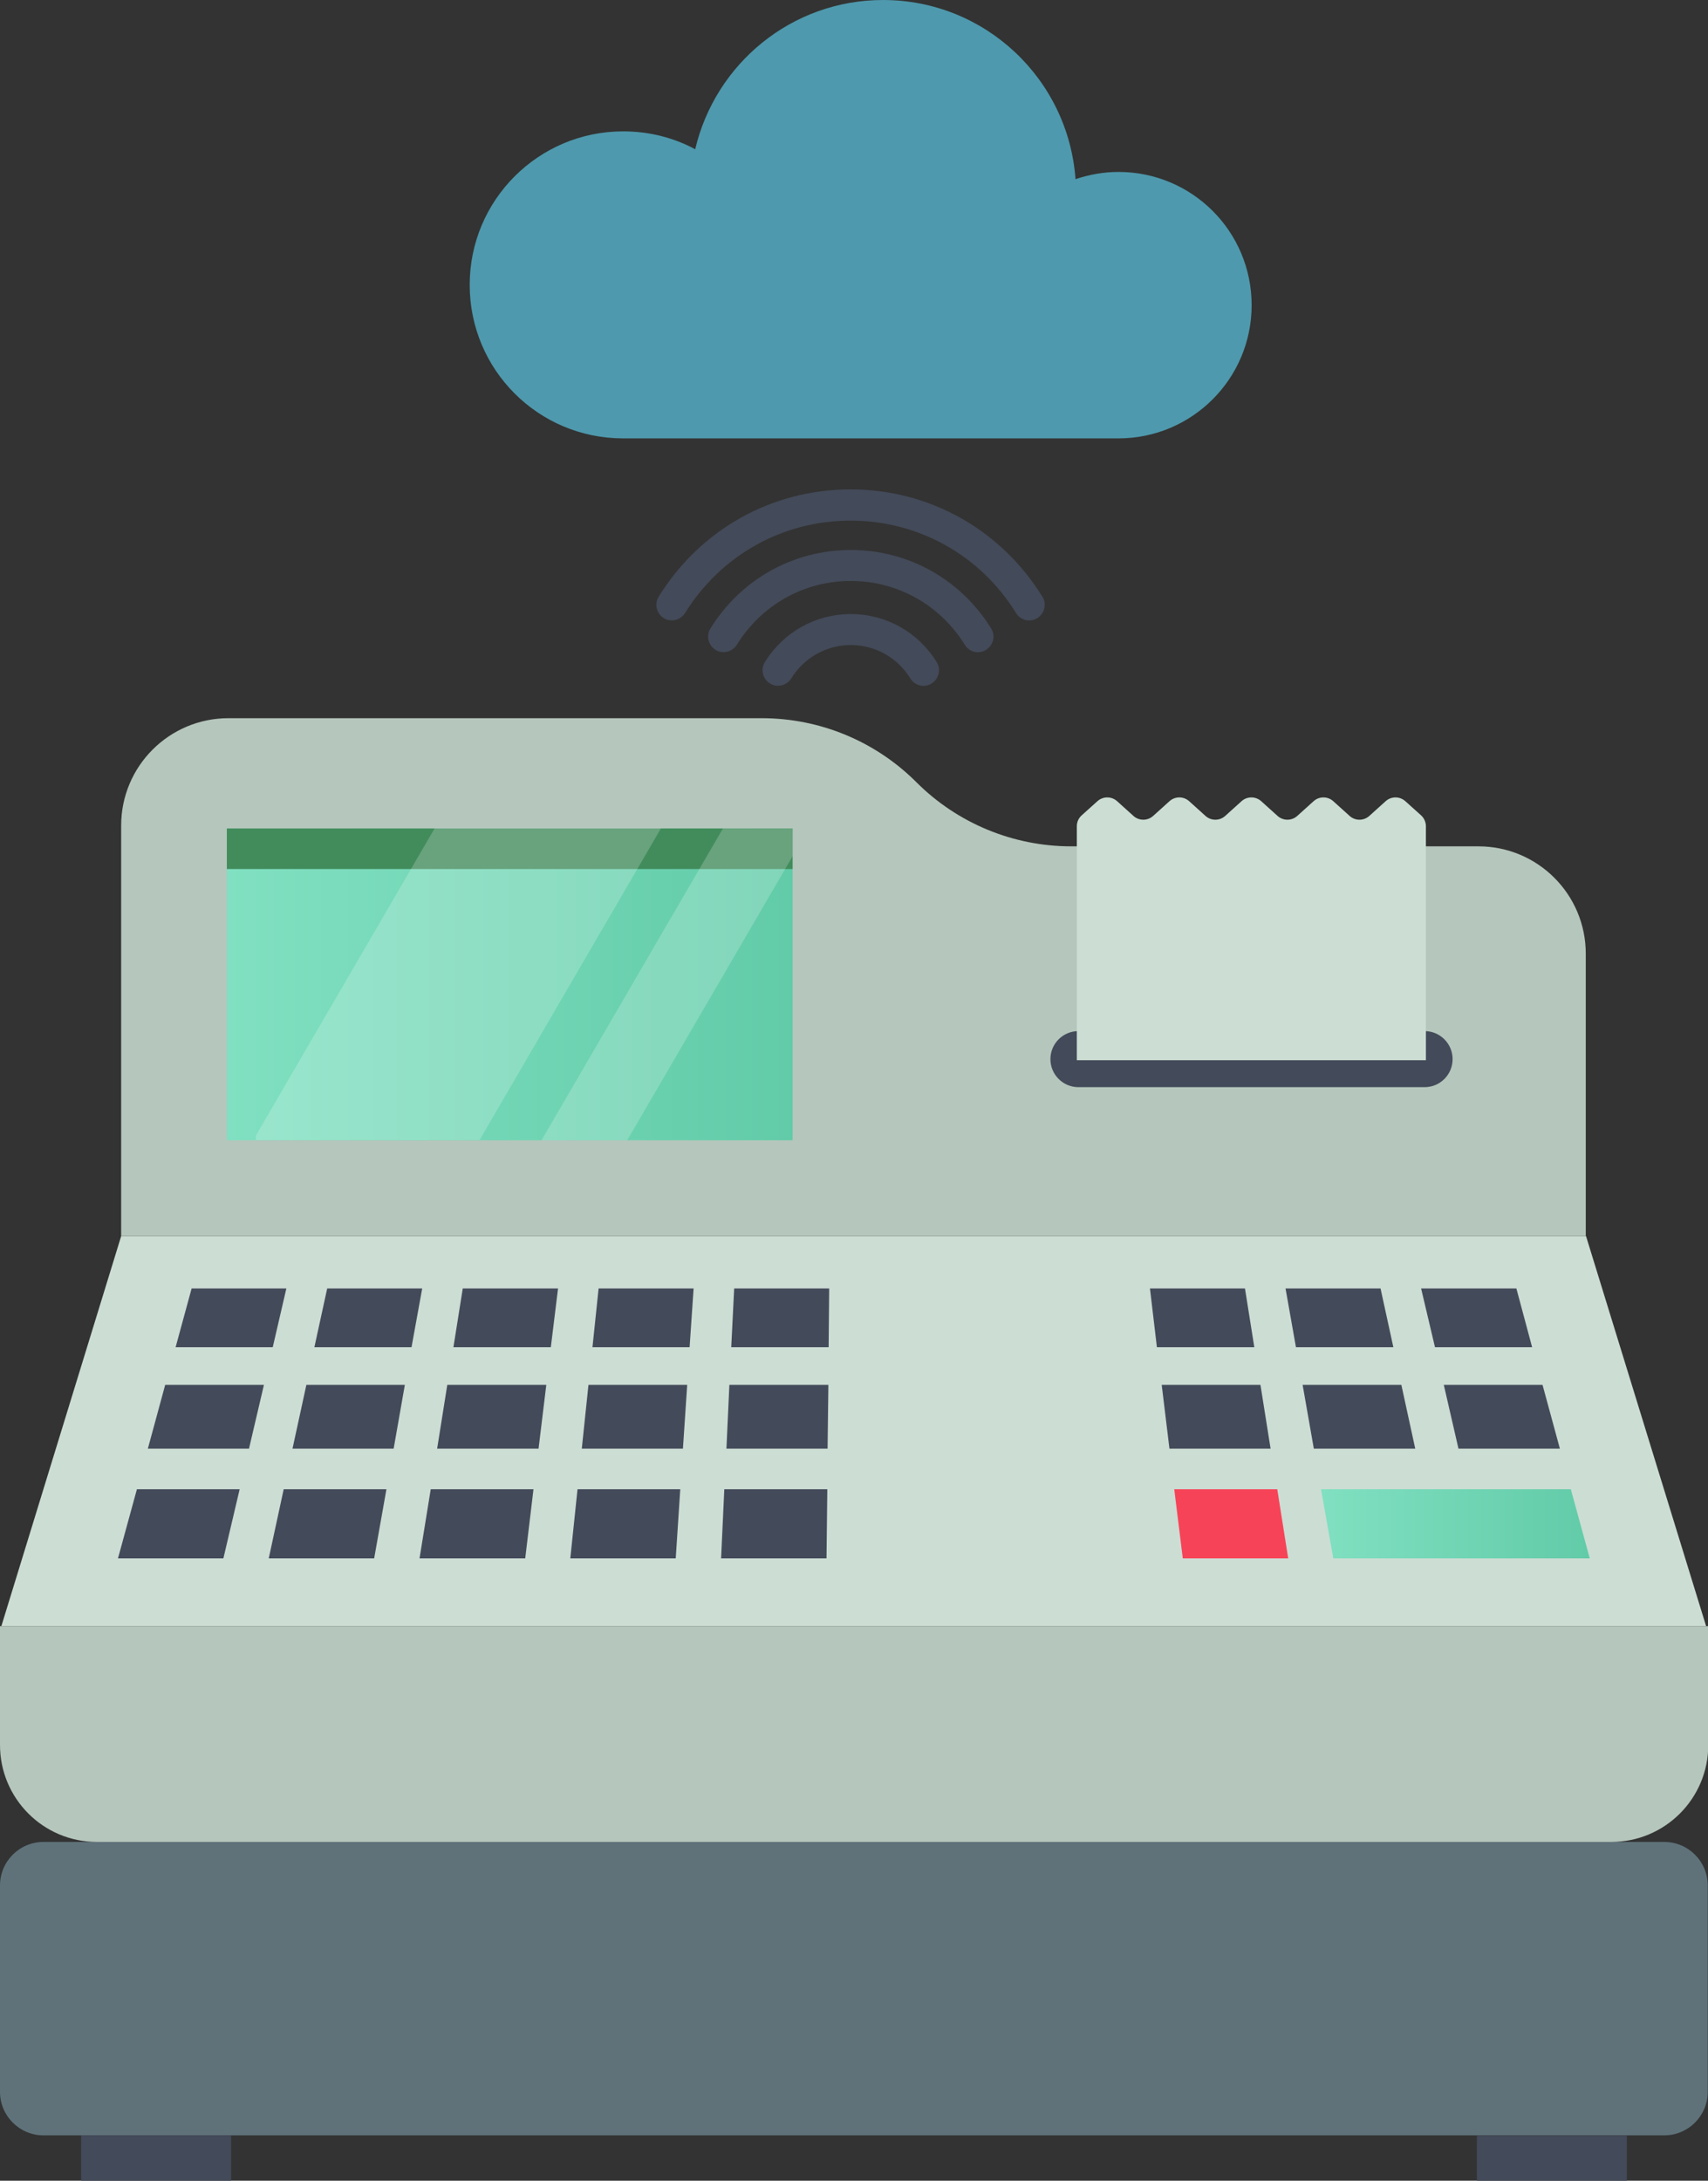 <?xml version="1.0" encoding="UTF-8"?>
<svg xmlns="http://www.w3.org/2000/svg" xmlns:xlink="http://www.w3.org/1999/xlink" viewBox="0 0 64 81.68">
  <rect x="0" y="0" width="64" height="81.68" fill="#333333" stroke="none"/>
  <defs>
    <style>
      .cls-1 {
        fill: #4e99ad;
      }

      .cls-2 {
        fill: #f74357;
      }

      .cls-3 {
        fill: url(#New_Gradient_Swatch_copy_2);
      }

      .cls-4 {
        fill: url(#New_Gradient_Swatch_copy_2-2);
      }

      .cls-5 {
        fill: #b5c6bc;
      }

      .cls-6, .cls-7 {
        fill: none;
      }

      .cls-6, .cls-8 {
        mix-blend-mode: overlay;
        opacity: .3;
      }

      .cls-9 {
        fill: #ccddd4;
      }

      .cls-10 {
        fill: #428c5c;
      }

      .cls-7 {
        isolation: isolate;
      }

      .cls-11 {
        fill: #5f727a;
      }

      .cls-12 {
        fill: #fff;
        opacity: .2;
      }

      .cls-13 {
        fill: #434a59;
      }
    </style>
    <linearGradient id="New_Gradient_Swatch_copy_2" data-name="New Gradient Swatch copy 2" x1="8.5" y1="36.87" x2="29.7" y2="36.87" gradientUnits="userSpaceOnUse">
      <stop offset="0" stop-color="#80e0c1"/>
      <stop offset="1" stop-color="#62cba8"/>
    </linearGradient>
    <linearGradient id="New_Gradient_Swatch_copy_2-2" data-name="New Gradient Swatch copy 2" x1="49.5" y1="57.08" x2="59.57" y2="57.08" xlink:href="#New_Gradient_Swatch_copy_2"/>
  </defs>
  <g class="cls-7">
    <g id="Layer_2" data-name="Layer 2">
      <g id="Layer_1-2" data-name="Layer 1">
        <g>
          <polygon class="cls-9" points="59.43 46.3 4.54 46.3 .05 60.91 63.93 60.91 59.43 46.3"/>
          <g>
            <path class="cls-13" d="m34.61,25.69c-.2,0-.39-.1-.5-.28-.48-.78-1.32-1.25-2.23-1.25s-1.75.47-2.23,1.25c-.17.27-.53.36-.8.19-.27-.17-.36-.53-.19-.8.7-1.13,1.9-1.8,3.22-1.8s2.52.67,3.22,1.8c.17.27.08.63-.19.8-.1.06-.2.09-.31.09Z"/>
            <path class="cls-13" d="m36.65,24.43c-.2,0-.39-.1-.5-.28-.92-1.49-2.52-2.39-4.27-2.39s-3.34.89-4.27,2.39c-.17.27-.53.36-.8.19-.27-.17-.36-.53-.19-.8,1.14-1.84,3.1-2.94,5.26-2.94s4.12,1.1,5.26,2.94c.17.27.08.63-.19.8-.1.06-.2.09-.31.09Z"/>
            <path class="cls-13" d="m38.57,23.24c-.2,0-.39-.1-.5-.28-1.34-2.17-3.66-3.46-6.2-3.46s-4.85,1.29-6.2,3.46c-.17.27-.53.36-.8.19-.27-.17-.36-.53-.19-.8,1.56-2.52,4.24-4.02,7.19-4.02s5.63,1.5,7.19,4.02c.17.27.08.63-.19.8-.1.06-.2.09-.31.09Z"/>
          </g>
          <path class="cls-11" d="m1.63,68.99h60.73c.9,0,1.63.73,1.63,1.63v7.73c0,.9-.73,1.63-1.63,1.63H1.63c-.9,0-1.63-.73-1.63-1.63v-7.73c0-.9.73-1.63,1.63-1.63Z"/>
          <rect class="cls-8" x="2.11" y="71.09" width="59.79" height="6.79"/>
          <circle class="cls-8" cx="32" cy="74.35" r="1.89"/>
          <rect class="cls-13" x="3.04" y="79.98" width="5.62" height="1.7"/>
          <rect class="cls-8" x="3.04" y="79.98" width="5.62" height="1.7"/>
          <rect class="cls-13" x="55.34" y="79.98" width="5.62" height="1.7" transform="translate(116.3 161.67) rotate(180)"/>
          <rect class="cls-8" x="55.34" y="79.98" width="5.62" height="1.7" transform="translate(116.3 161.67) rotate(180)"/>
          <path class="cls-5" d="m0,60.91v4.45c0,2,1.62,3.63,3.63,3.63h56.75c2,0,3.63-1.62,3.63-3.63v-4.45H0Z"/>
          <path class="cls-5" d="m4.54,46.3v-15.38c0-2.22,1.8-4.02,4.02-4.02h19.98c2.18,0,4.26.86,5.8,2.4h0c1.54,1.54,3.63,2.4,5.8,2.4h15.26c2.22,0,4.02,1.8,4.02,4.02v10.58H4.54Z"/>
          <rect class="cls-3" x="8.5" y="31.03" width="21.2" height="11.68"/>
          <rect class="cls-10" x="8.5" y="31.03" width="21.2" height="1.52"/>
          <path class="cls-1" d="m41.91,6.44c-.56,0-1.1.1-1.61.27-.27-3.75-3.39-6.71-7.21-6.71-3.43,0-6.29,2.39-7.04,5.59-.8-.43-1.72-.67-2.7-.67-3.17,0-5.75,2.57-5.75,5.75s2.57,5.75,5.75,5.75h18.56c2.75,0,4.99-2.23,4.99-4.99s-2.23-4.99-4.99-4.99Z"/>
          <polygon class="cls-13" points="15.82 48.26 15.42 50.46 11.78 50.46 12.26 48.26 15.82 48.26"/>
          <polygon class="cls-13" points="10.73 48.26 10.22 50.46 6.58 50.46 7.18 48.26 10.73 48.26"/>
          <polygon class="cls-13" points="25.99 48.26 25.84 50.46 22.2 50.46 22.43 48.26 25.99 48.26"/>
          <polygon class="cls-13" points="51.73 48.26 52.21 50.46 48.56 50.46 48.17 48.26 51.73 48.26"/>
          <polygon class="cls-13" points="46.65 48.26 47 50.46 43.35 50.46 43.09 48.26 46.65 48.26"/>
          <polygon class="cls-13" points="56.82 48.26 57.41 50.46 53.77 50.46 53.25 48.26 56.82 48.26"/>
          <polygon class="cls-13" points="31 55.78 30.97 58.37 27.02 58.37 27.14 55.78 31 55.78"/>
          <polygon class="cls-13" points="25.49 55.78 25.32 58.37 21.37 58.37 21.64 55.78 25.49 55.78"/>
          <polygon class="cls-13" points="19.99 55.78 19.68 58.37 15.72 58.37 16.14 55.78 19.99 55.78"/>
          <polygon class="cls-2" points="47.86 55.78 48.27 58.37 44.32 58.37 44 55.78 47.86 55.78"/>
          <polygon class="cls-13" points="14.48 55.78 14.02 58.37 10.07 58.37 10.63 55.78 14.48 55.78"/>
          <polygon class="cls-4" points="58.86 55.78 59.57 58.37 49.96 58.37 49.5 55.78 58.86 55.78"/>
          <polygon class="cls-13" points="20.91 48.26 20.64 50.46 16.99 50.46 17.34 48.26 20.91 48.26"/>
          <polygon class="cls-13" points="31.07 48.26 31.05 50.46 27.4 50.46 27.51 48.26 31.07 48.26"/>
          <polygon class="cls-13" points="9.89 51.87 9.33 54.26 5.54 54.26 6.19 51.87 9.89 51.87"/>
          <polygon class="cls-13" points="52.51 51.87 53.03 54.26 49.23 54.26 48.81 51.87 52.51 51.87"/>
          <polygon class="cls-13" points="57.8 51.87 58.45 54.26 54.65 54.26 54.1 51.87 57.8 51.87"/>
          <polygon class="cls-13" points="15.17 51.87 14.75 54.26 10.96 54.26 11.48 51.87 15.17 51.87"/>
          <polygon class="cls-13" points="20.47 51.87 20.18 54.26 16.38 54.26 16.76 51.87 20.47 51.87"/>
          <polygon class="cls-13" points="25.75 51.87 25.59 54.26 21.8 54.26 22.05 51.87 25.75 51.87"/>
          <polygon class="cls-13" points="31.04 51.87 31.01 54.26 27.22 54.26 27.33 51.87 31.04 51.87"/>
          <polygon class="cls-13" points="47.23 51.87 47.61 54.26 43.82 54.26 43.53 51.87 47.23 51.87"/>
          <polygon class="cls-13" points="8.98 55.78 8.37 58.37 4.42 58.37 5.13 55.78 8.98 55.78"/>
          <g class="cls-6">
            <path d="m19.1,33.99c-2.01,0-3.63,1.63-3.63,3.63s1.63,3.63,3.63,3.63,3.63-1.63,3.63-3.63-1.63-3.63-3.63-3.63Zm0,6.51c-1.59,0-2.87-1.29-2.87-2.87s1.29-2.87,2.87-2.87,2.87,1.29,2.87,2.87-1.29,2.87-2.87,2.87Z"/>
            <path d="m19.38,37.29c-.43-.15-.6-.26-.6-.42,0-.14.11-.28.43-.28.36,0,.59.11.72.18l.15-.56c-.17-.08-.4-.16-.73-.16v-.44h-.49v.47c-.53.1-.84.44-.84.89,0,.48.36.73.9.91.37.12.53.24.53.44s-.19.31-.48.31c-.32,0-.62-.11-.83-.22l-.15.58c.19.1.51.2.85.21v.47h.49v-.51c.57-.09.88-.47.88-.92s-.24-.73-.83-.94Z"/>
          </g>
          <path class="cls-13" d="m53.38,38.62h-12.97c-.58,0-1.05.47-1.05,1.05s.47,1.05,1.05,1.05h12.97c.58,0,1.05-.47,1.05-1.05s-.47-1.05-1.05-1.05Z"/>
          <path class="cls-9" d="m53.25,30.54l-.59-.53c-.21-.19-.53-.19-.74,0l-.61.55c-.21.19-.53.19-.74,0l-.61-.55c-.21-.19-.53-.19-.74,0l-.61.55c-.21.19-.53.19-.74,0l-.61-.55c-.21-.19-.53-.19-.74,0l-.61.55c-.21.19-.53.19-.74,0l-.61-.55c-.21-.19-.53-.19-.74,0l-.61.55c-.21.19-.53.19-.74,0l-.61-.55c-.21-.19-.53-.19-.74,0l-.59.53c-.12.11-.18.25-.18.41v8.76h13.08v-8.76c0-.16-.07-.31-.18-.41Z"/>
          <path class="cls-8" d="m51.29,35.97h-8.78c-.19,0-.34.15-.34.34s.15.34.34.34h8.78c.19,0,.34-.15.34-.34s-.15-.34-.34-.34Z"/>
          <path class="cls-8" d="m51.29,37.86h-8.78c-.19,0-.34.15-.34.34s.15.34.34.34h8.78c.19,0,.34-.15.34-.34s-.15-.34-.34-.34Z"/>
          <path class="cls-8" d="m49.71,32.58c0-.19-.15-.34-.34-.34h-4.93c-.19,0-.34.15-.34.34s.15.34.34.34h4.93c.19,0,.34-.15.34-.34Z"/>
          <path class="cls-8" d="m51.29,34.12h-8.78c-.19,0-.34.15-.34.34s.15.34.34.34h8.78c.19,0,.34-.15.34-.34s-.15-.34-.34-.34Z"/>
          <path class="cls-12" d="m9.59,42.7v-.17l6.7-11.51h8.48l-6.8,11.68h-8.38Zm20.11-10.64v-1.03h-2.61l-6.8,11.68h3.21l6.2-10.64Z"/>
        </g>
      </g>
    </g>
  </g>
</svg>